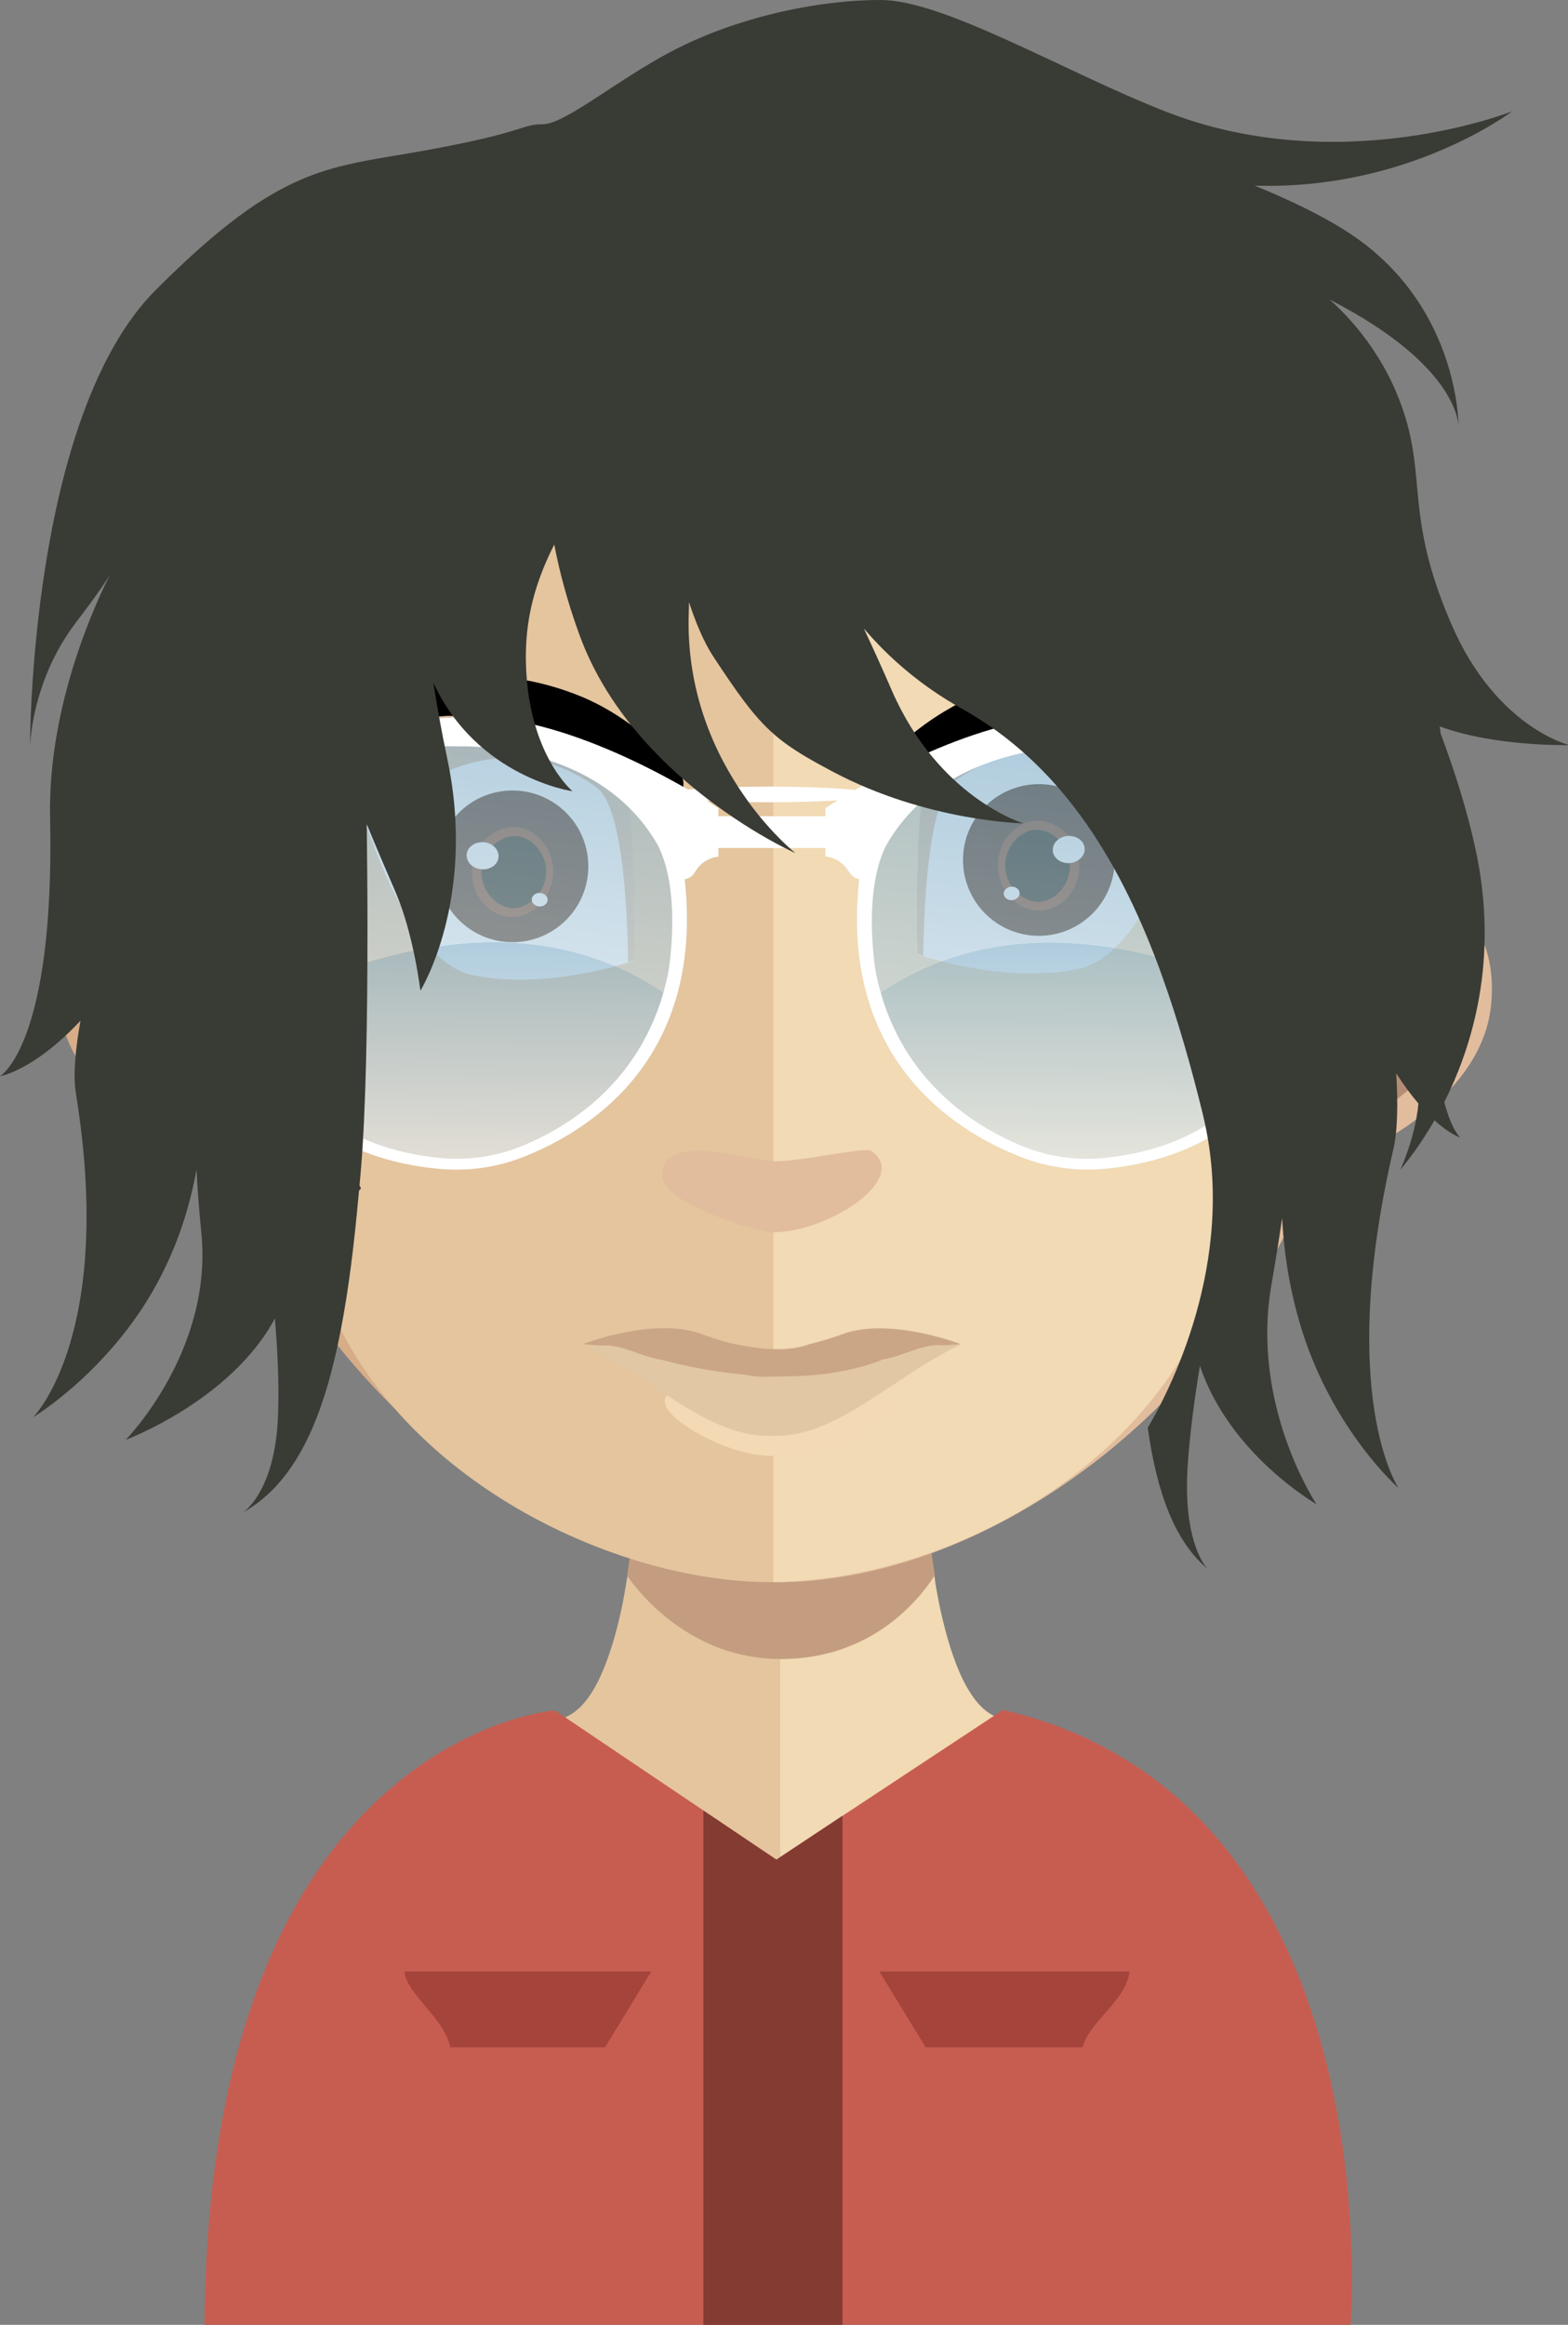 <?xml version="1.0" encoding="UTF-8"?><svg id="Layer_1" xmlns="http://www.w3.org/2000/svg" xmlns:xlink="http://www.w3.org/1999/xlink" viewBox="0 0 128.01 189.75"><rect x="0" y="0" width="128.01" height="189.75" fill="#808080" stroke="none"/><defs><style>.cls-1{fill:none;}.cls-2{clip-path:url(#clippath);}.cls-3{fill:#f1dab4;}.cls-4{fill:#e4c59e;}.cls-5{fill:#f3dab4;}.cls-6{fill:#fff;}.cls-7{fill:#7f401b;}.cls-8{fill:#c3977d;}.cls-9{fill:#b48d76;}.cls-10{fill:#c1967d;}.cls-11{fill:#cba686;}.cls-12{fill:#c75d51;}.cls-13{fill:#c49d80;}.cls-14{fill:#c5997d;}.cls-15{fill:#e1bd9d;}.cls-16{fill:#d7ad88;}.cls-17{fill:#dbbb9a;}.cls-18{fill:#e1c7a3;}.cls-19{fill:#231c08;}.cls-20{fill:#a4443b;}.cls-21{fill:#463216;}.cls-22{fill:#393b35;}.cls-23{fill:#833b32;}.cls-24{fill:#4c2912;}.cls-25{fill:url(#Névtelen_színátmenet_2);}.cls-25,.cls-26{opacity:.66;}.cls-26{fill:url(#Névtelen_színátmenet_2-3);}.cls-27{fill:url(#Névtelen_színátmenet_2-2);}.cls-27,.cls-28{opacity:.62;}.cls-28{fill:url(#Névtelen_színátmenet_2-4);}</style><clipPath id="clippath"><rect class="cls-1" x="51.2" y="120.6" width="25.1" height="14.8"/></clipPath><linearGradient id="Névtelen_színátmenet_2" x1="37.23" y1="100.91" x2="37.43" y2="64.28" gradientUnits="userSpaceOnUse"><stop offset="0" stop-color="#fff"/><stop offset="1" stop-color="#4889b0"/></linearGradient><linearGradient id="Névtelen_színátmenet_2-2" x1="34.14" y1="105.97" x2="41.83" y2="34.09" xlink:href="#Névtelen_színátmenet_2"/><linearGradient id="Névtelen_színátmenet_2-3" x1="88.62" y1="101.2" x2="88.82" y2="64.56" xlink:href="#Névtelen_színátmenet_2"/><linearGradient id="Névtelen_színátmenet_2-4" x1="84.78" y1="111.39" x2="92.47" y2="39.5" xlink:href="#Névtelen_színátmenet_2"/></defs><path class="cls-4" d="m17.25,188.71c0-10.69,1.57-19.03,3.96-25.53,5.77-15.69,16.32-20.67,21.18-22.18,1.59-.49,2.58-.61,2.58-.61.17,0,.33-.02.5-.04,1.43-.23,2.59-1.47,3.51-3.45.69-1.47,1.27-3.34,1.74-5.51.19-.85.33-1.7.48-2.62.22-1.55.44-3.17.63-4.87.07-1.03.18-2.03.29-3.1.4-5.12.52-10.73.52-16.05,0,0,6.08.63,11.02.63v83.76"/><path class="cls-3" d="m63.66,189.15v-83.76h.11c4.9,0,11.06-.63,11.06-.63,0,5.27.11,10.81.51,15.93.11,1,.22,2.03.29,3.02.19,1.77.41,3.43.67,4.98v.03c.07.7.22,1.33.33,1.99.45,2.18.99,4.1,1.64,5.63.81,1.91,1.8,3.25,3.01,3.77.38.17.79.26,1.21.26,0,0,1.74.21,4.36,1.24,5.33,2.09,14.29,7.57,19.44,21.55,2.39,6.5,3.96,14.84,3.96,25.53"/><g class="cls-2"><path class="cls-13" d="m76.31,128.55v.04c-1.14,1.76-4.98,6.82-12.57,6.82h-.07c-7.19-.04-11.39-5.24-12.46-6.78.22-1.54.44-3.15.63-4.84.07-.99.18-2.02.3-3.08,3.5.88,7.34,1.43,11.39,1.5h.15c4.2-.07,8.07-.66,11.69-1.61.11.99.22,2.02.29,3,.18,1.76.41,3.41.66,4.95"/></g><path class="cls-16" d="m63.14,9.94C15.15,9.94,14.89,50.06,17.03,76.33c-3.28-6.23-13.05-4.32-12.24,5.5.77,9.45,14.73,14.27,14.34,13.23,7.27,19.43,26.51,34.08,44.02,34.08h.37V9.94h-.37"/><path class="cls-9" d="m7.85,77.69c2.36-3.81,6.05-2.16,6.93-1.32.96.92,1.73,2.09,1.14,4.32-.33,1.28-1.66,1.39-1.36,3.3.37,2.16,1.36,2.27,1.95,2.78.55.48,1.25.84,1.59,1.76.37.92.41,1.87.22,2.71-.37,1.54-2.62.29-4.13-.37-1-.48-4.17-3.15-4.98-4.03-1.99-2.27-2.95-6.67-1.36-9.16"/><path class="cls-15" d="m63.4,9.94c48,0,48.26,40.12,46.15,66.39,3.28-6.23,13.01-4.32,12.2,5.5-.74,9.45-14.72,14.27-14.34,13.23-7.08,19.43-26.51,34.08-44.02,34.08h-.26l-.11-119.19h.37"/><path class="cls-9" d="m118.7,77.69c-2.36-3.81-6.01-2.16-6.93-1.32-.96.92-1.7,2.09-1.14,4.32.33,1.28,1.66,1.39,1.36,3.3-.37,2.16-1.36,2.27-1.92,2.78-.55.48-1.29.84-1.62,1.76-.33.92-.41,1.87-.22,2.71.37,1.54,2.62.29,4.13-.37,1.03-.48,4.17-3.15,4.98-4.03,2.03-2.27,2.95-6.67,1.36-9.16"/><path class="cls-4" d="m62.77,21.26c-15.78,0-27.35,4.58-34.32,13.59-9.77,12.64-9.4,31.91-5.82,45.76,1.11,4.25,1.7,15.65,2.43,19.82,3.43,18.72,24.11,28.69,37.71,28.69h.37V21.26h-.22"/><path class="cls-3" d="m97.05,34.89c-6.93-8.98-18.36-13.56-33.92-13.63v107.87c15.56-.18,34.17-11.1,37.34-28.69.77-4.18,1.33-15.57,2.43-19.82,3.61-13.81,3.98-33.05-5.86-45.73"/><path class="cls-1" d="m61.21,106.08c-.22-.04-.42-.08-.59-.11.2.04.4.08.59.11Z"/><path class="cls-1" d="m60.39,109.96c-.14-.03-.27-.06-.36-.08.12.03.24.05.36.08Z"/><path class="cls-8" d="m60.62,110.01c-.08-.02-.15-.03-.23-.05.07.02.14.03.23.05Z"/><path class="cls-8" d="m60.03,109.88c-.07-.02-.13-.04-.2-.06h0s.08.02.21.06Z"/><path class="cls-15" d="m54.07,96.02c-.18-3.73,6.85-1.36,9.16-1.25,1.83.09,7.4-1.17,7.88-.85,3.28,2.21-3.47,6.66-8,6.66-1.21,0-8.94-2.32-9.05-4.57Z"/><path class="cls-1" d="m20.1,54.89c-.43,1.43-.73,2.99-.93,4.66,0,0,.63-2.63,2.03-6.52-.6.83-1,1.5-1.1,1.86Z"/><path class="cls-21" d="m49.74,21.53l-.2.2.03.07c.07-.1.1-.2.17-.27Z"/><path class="cls-1" d="m61.36,107.94c-.22-.04-.43-.08-.61-.12.21.04.41.08.61.12Z"/><path class="cls-1" d="m60.52,107.77c-.14-.03-.28-.06-.37-.08.12.03.24.06.37.08Z"/><path class="cls-10" d="m60.75,107.82c-.08-.02-.15-.03-.23-.05.08.02.14.03.23.05Z"/><path class="cls-10" d="m60.15,107.69c-.07-.02-.14-.04-.21-.06h0s.08.02.21.06Z"/><path class="cls-6" d="m28.7,63.36s3.66,15.02,9.95,16.25c6.29,1.23,13.09-1.21,13.09-1.21,0,0,.65-17.65-2.57-19.96-3.22-2.32-10.63-5.66-20.47,4.92Z"/><path class="cls-17" d="m51.75,78.36s-.14.04-.47.18c-.08-5.42-.58-12.85-2.59-14.28-2.99-2.19-9.74-5.27-18.75,3.16-.82-2.33-1.23-4.09-1.23-4.09,9.86-10.61,17.28-7.27,20.47-4.95,3.22,2.32,2.57,19.99,2.57,19.99Z"/><path class="cls-24" d="m48.03,70.71c0,3.42-2.77,6.19-6.19,6.19s-6.19-2.77-6.19-6.19,2.77-6.19,6.19-6.19,6.19,2.77,6.19,6.19Z"/><path class="cls-7" d="m41.55,74.83c-1.79-.15-3.16-1.95-3-3.93.16-1.98,1.81-3.53,3.6-3.38,1.79.15,3.16,1.95,3,3.93-.16,1.98-1.81,3.54-3.6,3.39Z"/><path class="cls-19" d="m41.71,74.11c-1.24-.11-2.53-1.47-2.4-3.15.14-1.69,1.63-2.82,2.88-2.72,1.24.11,2.53,1.48,2.39,3.16-.14,1.68-1.63,2.82-2.87,2.72Z"/><path class="cls-6" d="m40.7,69.96c-.05.61-.68,1.05-1.39.99-.72-.06-1.26-.6-1.21-1.21.05-.61.67-1.05,1.39-1,.72.06,1.26.6,1.21,1.21Z"/><path class="cls-6" d="m44.71,73.48c-.03.3-.34.53-.69.5-.36-.03-.63-.3-.61-.6.03-.3.34-.53.69-.5.36.03.63.3.61.6Z"/><path class="cls-1" d="m61.46,109.71c-.22-.04-.43-.08-.61-.12.21.04.41.08.61.12Z"/><path class="cls-1" d="m60.61,109.54c-.14-.03-.28-.06-.37-.08.12.03.24.06.37.08Z"/><path class="cls-10" d="m60.85,109.59c-.08-.02-.15-.03-.23-.05.08.02.14.03.23.05Z"/><path class="cls-10" d="m60.25,109.46c-.07-.02-.14-.04-.21-.06h0s.08.02.21.06Z"/><path class="cls-1" d="m61.22,109.29c-.24-.04-.46-.08-.65-.12.22.05.44.09.65.12Z"/><path class="cls-1" d="m60.32,109.12c-.15-.03-.3-.07-.4-.09.13.03.26.06.4.09Z"/><path class="cls-8" d="m60.57,109.17c-.08-.02-.17-.03-.25-.05.08.02.15.03.25.05Z"/><path class="cls-8" d="m59.92,109.03c-.08-.02-.15-.04-.22-.06h0s.09.03.23.06Z"/><path class="cls-1" d="m61.03,108.67c-.24-.04-.46-.08-.65-.12.22.05.44.09.65.12Z"/><path class="cls-1" d="m60.13,108.49c-.15-.03-.3-.07-.4-.09.13.03.26.06.4.09Z"/><path class="cls-8" d="m60.38,108.54c-.08-.02-.17-.03-.25-.05.08.02.15.03.25.05Z"/><path class="cls-8" d="m59.74,108.4c-.08-.02-.15-.04-.22-.06h0s.09.03.23.06Z"/><path class="cls-1" d="m61.59,108.58c-.23-.04-.44-.08-.63-.12.21.05.42.09.63.12Z"/><path class="cls-1" d="m60.71,108.4c-.14-.03-.29-.06-.38-.09.13.03.25.06.38.09Z"/><path class="cls-8" d="m60.96,108.46c-.08-.02-.16-.03-.24-.05.08.02.15.03.24.05Z"/><path class="cls-8" d="m60.33,108.32c-.07-.02-.14-.04-.21-.06h0s.08.03.22.06Z"/><path class="cls-6" d="m97.94,62.85s-3.66,15.02-9.95,16.25c-6.29,1.23-13.09-1.21-13.09-1.21,0,0-.65-17.65,2.57-19.96,3.22-2.32,10.63-5.66,20.47,4.92Z"/><path class="cls-17" d="m74.9,77.84s.14.04.47.18c.08-5.41.58-12.85,2.59-14.28,2.99-2.19,9.74-5.27,18.75,3.16.82-2.33,1.23-4.09,1.23-4.09-9.86-10.61-17.28-7.27-20.47-4.95-3.22,2.32-2.57,19.99-2.57,19.99Z"/><path class="cls-24" d="m78.62,70.19c0,3.42,2.77,6.19,6.19,6.19s6.19-2.77,6.19-6.19-2.77-6.19-6.19-6.19-6.19,2.77-6.19,6.19Z"/><path class="cls-7" d="m85.09,74.31c1.79-.15,3.16-1.95,3-3.93-.16-1.98-1.81-3.53-3.6-3.38-1.79.15-3.16,1.95-3,3.93.16,1.98,1.81,3.54,3.6,3.39Z"/><path class="cls-19" d="m84.94,73.6c1.24-.11,2.53-1.47,2.4-3.15-.14-1.69-1.63-2.82-2.88-2.72-1.24.11-2.53,1.48-2.39,3.16.14,1.68,1.63,2.82,2.87,2.72Z"/><path class="cls-6" d="m85.95,69.45c.05.61.68,1.05,1.39.99.72-.06,1.26-.6,1.21-1.21-.05-.61-.67-1.05-1.39-1-.72.06-1.26.6-1.21,1.21Z"/><path class="cls-6" d="m81.94,72.97c.03.3.34.53.69.5.36-.03.63-.3.61-.6-.03-.3-.34-.53-.69-.5-.36.03-.63.3-.61.6Z"/><path d="m55.52,63.13c-.05-.07-1.19-1.81-3.52-3.6-1.46-1.12-2.89-1.97-4.38-2.61-1.81-.76-3.75-1.3-5.63-1.55-1.7-.19-3.59-.14-5.8.16-1.68.32-3.32.82-4.71,1.43-.99.34-1.78.82-2.41,1.21-.24.15-.46.28-.68.4l-3,1.89,3.46-.81c.16-.04.34-.09.52-.14.72-.19,1.61-.43,2.65-.58.24-.04.49-.08.75-.14.44-.09.89-.18,1.36-.2.52-.03,1.07-.07,1.63-.11l.73-.05c1.92-.02,3.54.12,4.97.45,1.57.27,3.19.78,4.67,1.46,1.4.67,2.74,1.33,3.79,2.1,2.11,1.41,3.29,2.59,3.3,2.6h0c.29.29.68.44,1.07.44.28,0,.57-.08.82-.24.7-.46.89-1.4.45-2.07l-.03-.05Z"/><path d="m98.56,58.55c-.2-.11-.42-.24-.66-.39-.63-.39-1.41-.87-2.38-1.2-1.42-.63-3.06-1.13-4.76-1.45-2.18-.29-4.07-.34-5.78-.15-1.87.26-3.82.79-5.63,1.55-1.46.63-2.94,1.5-4.38,2.61-2.29,1.76-3.43,3.46-3.51,3.59l-.02.03c-.39.6-.3,1.39.2,1.89.28.29.66.44,1.06.44h0c.4,0,.78-.16,1.06-.44h.01c.11-.12,1.25-1.24,3.3-2.61,1.03-.76,2.37-1.42,3.77-2.09,1.49-.69,3.1-1.2,4.7-1.47,1.42-.33,3.04-.47,4.93-.45l.76.05c.55.04,1.09.08,1.62.11.46.02.91.11,1.35.2.25.05.5.1.75.14,1.05.15,1.94.39,2.65.58.19.05.36.1.53.14l3.46.81-3.03-1.9Z"/><path class="cls-1" d="m60.4,111.49c-.23-.04-.45-.08-.64-.12.22.05.43.09.64.12Z"/><path class="cls-1" d="m59.52,111.32c-.15-.03-.29-.07-.39-.09.13.03.26.06.39.09Z"/><path class="cls-14" d="m59.76,111.37c-.08-.02-.16-.03-.24-.05.08.02.15.03.24.05Z"/><path class="cls-14" d="m59.13,111.23c-.07-.02-.14-.04-.22-.06h0s.08.03.22.06Z"/><path class="cls-5" d="m54.27,114.47c-.18-2.41,6.73.51,9,.58,1.81.06,7.25-.36,7.75-.55,3.8-1.42-.21,4.04-7.86,4.32-3.51.14-8.78-2.89-8.88-4.35Z"/><path class="cls-18" d="m76.76,109.82c-1.88-.09-3.8,1.47-6.06,1.23-.09-.05-.14-.05-.23-.05-.52-.09-1.03,0-1.6.14-.7.15-1.41.43-2.07.66-1.13.37-2.4.66-3.7.56h0s-.05,0-.07,0-.05,0-.07,0h0c-1.31.09-2.58-.2-3.7-.57-.66-.23-1.37-.51-2.07-.66-.56-.14-1.08-.23-1.6-.14-.1,0-.14,0-.23.05-2.26.24-4.18-1.32-6.06-1.23-.52.05-1.27-.09-1.69-.09.09.05.19.09.28.14,5.35,2.61,9.96,7.49,15.07,7.33h.15c5.11.16,9.72-4.73,15.07-7.33.1-.05.19-.09.28-.14-.42,0-1.17.14-1.69.09Z"/><path class="cls-11" d="m78.33,109.67h0s-5.44-2.09-9.3-.87c0,0-1.44.56-2.93.9-.91.35-2.01.46-3.07.41h0c-.81-.03-1.59-.14-2.22-.25-.21-.03-.42-.08-.64-.12-.09-.02-.16-.03-.24-.05-.13-.03-.26-.06-.39-.09-.14-.03-.22-.06-.22-.06h0c-1.24-.34-2.3-.75-2.3-.75-3.87-1.23-9.3.87-9.3.87h0c-.07.03-.12.06-.12.06.42,0,1.17.14,1.69.09,1.88-.09,3.8,1.47,6.06,1.23.09-.05.14-.05.23-.05.52-.09,1.03,0,1.6.14.7.15,1.41.43,2.07.66,1.13.37,2.4.66,3.7.56h0s.05,0,.07,0,.05,0,.07,0h0c1.31.09,2.58-.2,3.7-.57.66-.23,1.37-.51,2.07-.66.56-.14,1.08-.23,1.6-.14.1,0,.14,0,.23.05,2.26.24,4.18-1.32,6.06-1.23.52.05,1.27-.09,1.69-.09,0,0-.05-.02-.12-.06Z"/><path class="cls-11" d="m53.89,110.94c.1.02,10.19,3.1,18.08.07l-.91-.61h-10.66l-6.5.54Z"/><path class="cls-12" d="m16.7,189.75c.02-2.61.11-5.08.28-7.41.26-3.64.71-6.97,1.29-10.01,5.99-31.16,27.03-32.73,27.03-32.73l12.13,8.17,5.96,4.01,5.4-3.58,13.09-8.64c18.24,4.22,24.9,20.02,27.26,32.77.69,3.71,1,7.17,1.14,10.01.21,4.47-.02,7.41-.02,7.41"/><path class="cls-20" d="m71.79,160.91h20.41c-.15,2.25-3.47,4.31-3.8,6.19h-12.83c-.79-1.29-1.67-2.74-2.6-4.26-.39-.64-.78-1.28-1.18-1.93Z"/><path class="cls-20" d="m33.03,160.91h20.14c-.4.65-.79,1.3-1.18,1.93-.92,1.52-1.81,2.96-2.6,4.26h-12.64c-.39-2.3-3.64-4.43-3.72-6.19Z"/><path class="cls-25" d="m55.13,81.71c-2.34,7.6-8.46,11.17-12.43,12.72-2.22.87-4.6,1.18-6.95.95-10.13-.99-14.41-7.13-16.22-12.26,5.74-3.33,22.36-11.34,35.61-1.41Z"/><path class="cls-27" d="m56.99,70.82s-.08.1-.12.16l-.19.28c-.2.29-.48.45-.77.49.43,3.92.07,7.21-.78,9.96-13.25-9.93-29.87-1.92-35.61,1.41-1.06-3.02-1.27-5.7-1.31-6.76,1.18-9.37,8.63-16.76,17.96-17.76,0,0,.02,0,.02,0,.71-.07,1.42-.11,2.15-.11.07,0,.13,0,.2,0,.14,0,.27,0,.41,0h.02c.31,0,.63.02.94.05.17.01.34.03.51.05s.34.04.51.06c7.21.93,13.25,5.68,16.05,12.17Z"/><path class="cls-26" d="m106.52,83.14c-1.81,5.13-6.1,11.26-16.21,12.25-2.36.23-4.74-.08-6.95-.95-3.97-1.56-10.1-5.12-12.44-12.73,13.26-9.92,29.88-1.89,35.6,1.44Z"/><path class="cls-28" d="m107.85,75.88s.06,3.33-1.33,7.26c-5.72-3.33-22.35-11.35-35.6-1.44-.6-1.96-.95-4.18-.95-6.71,0-1.03.06-2.11.18-3.24-.29-.04-.57-.2-.76-.49l-.19-.28c-.12-.17-.26-.33-.42-.47,1.54-3.85,4.36-6.25,7.87-8.53,3.32-2.16,7.9-1.98,12.21-1.98,3.07,0,5.31-.8,7.94.35,6.65,2.91,11.46,8.21,12.14,15.53h-1.09Z"/><path class="cls-6" d="m40.94,58.65c-.17-.02-.34-.04-.51-.06s-.34-.03-.51-.05c-.31-.03-.63-.04-.94-.05h-.02c-.14,0-.27,0-.41,0-.41,0-.81.01-1.21.05,0,0-.42.01-1.14.06,0,0-.02,0-.02,0-3.18.22-12.14,1.1-17.15,4.38-.53.35-1.11.59-1.73.73-1.34.29-3.73.78-5.31,1-.94.13-1.66.93-1.74,1.93-.1,1.35-.02,2.98.96,3.19,0,0,3.27-.44,3.79,4.15.12,1.09,1.02,1.9,2.06,1.9h1.14s0,.17.01.49c.1,2.86,1.44,17.45,17.53,19.02,2.36.23,4.74-.08,6.95-.95,5.41-2.12,14.81-7.96,13.21-22.68.29-.04.57-.2.77-.49l.19-.28c.04-.06.08-.11.12-.16.41-.53,1.02-.85,1.67-.91v-3.95s-9.22-6.24-17.72-7.32Zm13.62,20.71c-1.72,8.65-7.97,12.57-12.03,14.21-2.11.85-4.38,1.16-6.63.94-15.3-1.53-16.6-15.78-16.71-18.63v-.5s.65-11.78,12.03-14.12c1.79-.28,3.81-.41,6.12-.34,0,0,11.51-.56,16.39,8.11,1.82,3.67.98,9.4.83,10.33Z"/><path class="cls-6" d="m115.81,66.63c-.08-1-.8-1.8-1.74-1.93-1.58-.21-3.97-.71-5.31-1-.61-.13-1.2-.38-1.73-.73-2.75-1.8-6.69-2.88-10.2-3.52-4.38-.8-8.12-.93-8.12-.93-3.92-.31-8.35.98-12.15,2.57-5.17,2.16-9.17,4.87-9.17,4.87v3.95c.51.04,1,.25,1.38.6.16.14.3.29.42.47l.19.28c.2.29.47.45.76.49-.12,1.13-.18,2.21-.18,3.24,0,12.36,8.39,17.49,13.39,19.44,2.22.87,4.6,1.18,6.95.95,17.85-1.74,17.54-19.51,17.54-19.51h1.14c1.04,0,1.94-.81,2.06-1.9.52-4.59,3.79-4.15,3.79-4.15.99-.21,1.07-1.84.96-3.19Zm-8.94,9.25c-.1,2.85-1.41,17.1-16.71,18.63-2.25.22-4.52-.08-6.63-.94-4.06-1.64-10.31-5.56-12.03-14.21-.15-.93-.99-6.66.83-10.33,4.88-8.67,16.39-8.11,16.39-8.11,2.31-.07,4.33.06,6.12.34,11.38,2.35,12.04,14.12,12.04,14.12v.5Z"/><rect class="cls-6" x="57.42" y="66.62" width="10.72" height="2.59"/><path class="cls-6" d="m71.34,64.84c0,.35-3.83.64-8.55.64s-8.55-.29-8.55-.64,3.83-.64,8.55-.64,8.55.29,8.55.64Z"/><path class="cls-22" d="m128.01,60.78s-5.86-1.47-9.46-9.7c-3.59-8.22-2.3-11.45-3.65-16.43-1.31-4.81-4.1-8.2-6.37-10.22.13.07.25.13.39.21,9.68,5.08,10.13,9.57,10.15,10.13,0-.62-.2-10.05-8.96-15.77-2.09-1.37-4.82-2.68-7.68-3.85,12.54.4,21.01-6.06,21.01-6.06,0,0-14.07,5.6-28.32,0-8.34-3.28-18.05-9.09-23.24-9.09s-11.88,1.43-17.2,4.27c-4.33,2.29-8.58,5.87-10.36,5.87s-1.36.64-9.45,2.11c-8.1,1.48-11.8,1.07-22.14,11.4C2.38,34,2.45,61,2.45,61c0,0,.06-5.36,3.74-10.18,1.74-2.29,2.48-3.4,2.8-3.93-1.03,2.01-5.1,10.58-4.9,19.81.4,18.59-4.09,21.14-4.09,21.14,0,0,2.74-.44,6.57-4.53-.41,2.3-.62,4.44-.37,5.95,3.2,19.73-3.49,26.41-3.49,26.41,0,0,6.63-3.99,10.48-11.62,1.53-3.02,2.38-5.96,2.85-8.59.08,1.53.21,3.24.4,5.19.95,9.63-6.18,16.87-6.18,16.87,0,0,8.6-3.21,12.18-9.91.23,2.7.35,5.39.26,7.85-.21,6.32-2.86,7.98-2.86,7.98,3.77-2.12,6.01-6.41,7.46-12.47.74-3.09,1.28-6.64,1.7-10.62.11-1.03.21-2.09.31-3.17l.16-.18c-.04-.09-.08-.18-.12-.26.04-.37.07-.73.1-1.11.43-5,.55-12.44.55-20.04,0-2.79-.03-5.6-.06-8.33.77,1.9,1.59,3.76,2.37,5.59,1.48,3.46,2.01,8.01,2.01,8.01,0,0,4.63-7.47,2.19-18.96-.47-2.23-.84-4.3-1.13-6.18,3.57,7.75,11.36,8.86,11.36,8.86,0,0-3.58-2.96-3.8-10.34-.12-3.77.81-6.83,2.31-9.8.43,2.26,1.08,4.67,2.01,7.25,2.75,7.68,9.19,12.86,13.49,15.61.02.02.05.03.07.04.13.08.25.16.37.24,2.2,1.37,3.75,2.05,3.75,2.05,0,0-1.79-1.41-3.75-4.06-.12-.16-.24-.35-.37-.52-.02-.04-.04-.07-.07-.1-2.35-3.37-4.76-8.45-4.52-15.02.01-.27.02-.53.02-.78.57,1.73,1.22,3.26,1.96,4.4,1,1.52,1.8,2.7,2.54,3.68.02.03.05.06.07.09.13.17.25.33.37.48,1.9,2.38,3.45,3.41,6.83,5.2,7.7,4.07,15.52,4.2,15.52,4.2,0,0-6.91-2.07-10.73-10.84-.73-1.69-1.51-3.4-2.29-5.07,2.01,2.36,4.63,4.67,8.02,6.56,7.86,4.39,12.62,11.95,15.93,20.71.14.36.27.73.4,1.1,1.31,3.63,2.39,7.45,3.34,11.33.02.08.04.16.05.23,2.8,11.84-2.99,22.67-4.56,25.31,0,.04.02.09.02.13.75,5.24,2.2,9.12,4.83,11.36-.41-.48-1.96-2.68-1.59-8.39.17-2.58.54-5.37,1-8.16,2.42,7.25,9.52,11.3,9.52,11.3,0,0-5.43-8.07-3.67-17.98.35-2.02.63-3.77.86-5.37.15,2.76.59,5.88,1.62,9.15,2.58,8.23,7.89,12.89,7.89,12.89,0,0-5.1-7.47-.43-27.66.36-1.54.38-3.78.24-6.19.64,1,1.25,1.8,1.81,2.46-.29,3.04-1.61,5.62-1.45,5.38.16-.22,1.39-1.63,2.76-4.01,1.29,1.16,2.11,1.41,2.11,1.41,0,0-.71-.59-1.31-2.9,2.28-4.53,4.49-11.63,2.56-20.59-.67-3.14-1.71-6.42-2.86-9.5-.02-.19-.05-.38-.07-.57,4.58,1.67,10.48,1.52,10.48,1.52Z"/><polyline class="cls-23" points="57.42 189.75 57.42 147.77 63.38 151.78 68.78 148.2 68.78 189.75"/></svg>